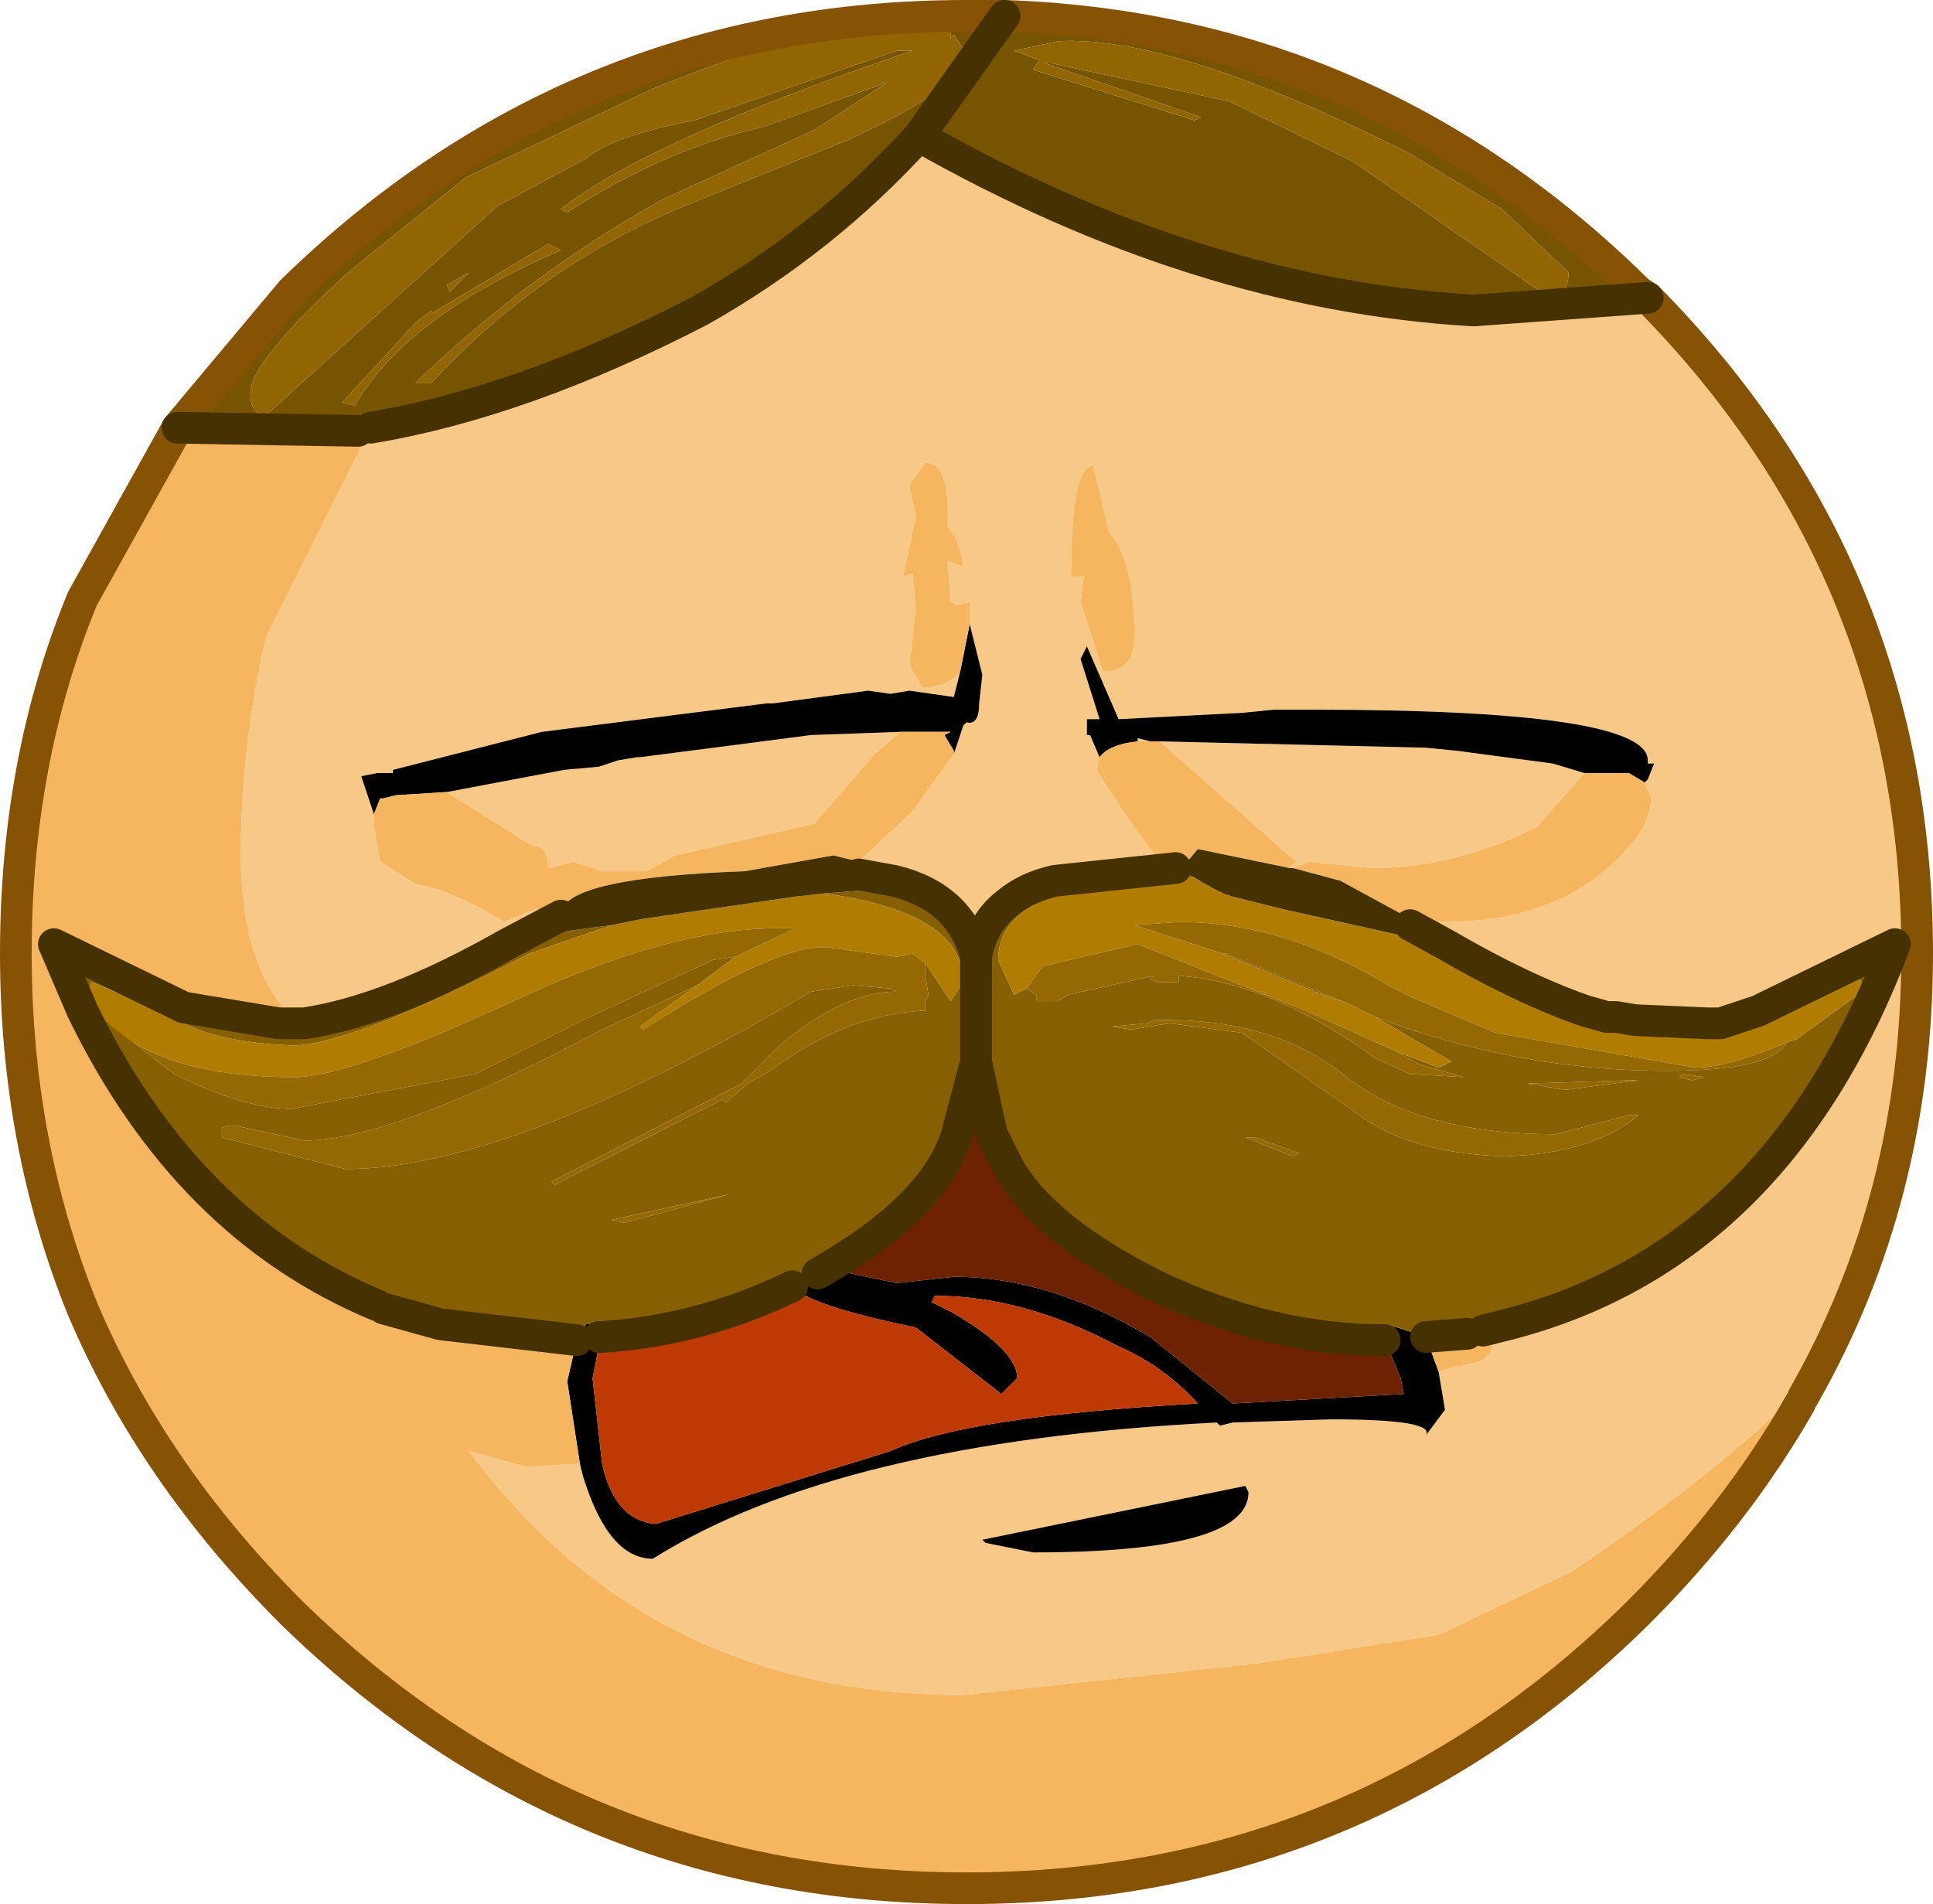 <?xml version="1.0" encoding="UTF-8" standalone="no"?>
<svg xmlns:xlink="http://www.w3.org/1999/xlink" height="30.05px" width="30.5px" xmlns="http://www.w3.org/2000/svg">
  <g transform="matrix(1.0, 0.0, 0.0, 1.0, 15.25, 15.05)">
    <path d="M0.75 -14.25 L1.15 -14.1 1.05 -13.95 3.6 -13.15 3.7 -13.2 1.25 -14.05 1.35 -14.05 4.15 -13.45 6.1 -12.5 9.2 -10.35 Q9.5 -10.4 9.5 -10.75 L8.45 -11.75 6.95 -12.65 Q3.25 -14.5 1.45 -14.4 L0.75 -14.25 M-12.45 -8.3 L-10.65 -10.45 Q-6.2 -14.8 0.0 -14.8 L0.6 -14.8 Q6.4 -14.6 10.6 -10.45 L10.75 -10.35 8.0 -10.15 Q3.65 -10.4 -0.75 -12.9 -2.25 -11.25 -4.2 -10.15 -7.0 -8.7 -9.4 -8.3 L-9.4 -8.35 -9.6 -8.25 -12.45 -8.3 M0.6 -14.8 L-0.75 -12.9 0.6 -14.8 M-0.25 -14.45 L-0.25 -14.5 Q-0.2 -14.7 -0.45 -14.7 L-0.75 -14.6 -1.2 -14.7 Q-2.35 -14.7 -4.95 -13.65 L-7.9 -12.25 -9.7 -10.8 Q-11.3 -9.35 -11.3 -8.85 -11.3 -8.5 -11.05 -8.5 L-7.4 -11.8 -6.0 -12.55 Q-5.6 -12.9 -4.3 -13.15 L-1.1 -14.25 -0.85 -14.25 Q-5.0 -12.85 -6.4 -11.75 L-6.3 -11.7 Q-4.75 -12.7 -3.2 -13.05 L-1.25 -13.75 -2.4 -13.0 -4.8 -11.9 Q-6.95 -10.7 -8.7 -9.0 L-8.45 -9.0 Q-6.75 -10.85 -4.45 -11.8 L-1.85 -12.85 Q0.0 -13.7 0.0 -14.2 L-0.2 -14.5 -0.25 -14.45 M-8.2 -10.55 L-8.15 -10.45 -7.85 -10.75 -8.2 -10.55 M-6.4 -11.1 L-6.6 -11.2 -8.45 -10.1 -8.45 -10.15 -8.7 -9.95 -9.85 -8.7 -9.65 -8.65 Q-8.85 -10.05 -6.4 -11.1" fill="#775402" fill-rule="evenodd" stroke="none"/>
    <path d="M0.75 -14.25 L1.45 -14.4 Q3.25 -14.5 6.95 -12.65 L8.45 -11.75 9.5 -10.75 Q9.5 -10.4 9.2 -10.35 L6.1 -12.5 4.15 -13.45 1.35 -14.05 1.25 -14.05 3.7 -13.2 3.6 -13.15 1.05 -13.95 1.15 -14.1 0.75 -14.25 M-0.25 -14.45 L-0.2 -14.5 0.0 -14.2 Q0.0 -13.7 -1.85 -12.85 L-4.45 -11.8 Q-6.75 -10.85 -8.45 -9.0 L-8.7 -9.0 Q-6.95 -10.7 -4.8 -11.9 L-2.4 -13.0 -1.25 -13.75 -3.2 -13.05 Q-4.75 -12.7 -6.3 -11.7 L-6.4 -11.75 Q-5.0 -12.85 -0.85 -14.25 L-1.1 -14.25 -4.3 -13.15 Q-5.6 -12.9 -6.0 -12.55 L-7.4 -11.8 -11.05 -8.5 Q-11.3 -8.5 -11.3 -8.85 -11.3 -9.35 -9.7 -10.8 L-7.9 -12.25 -4.95 -13.65 Q-2.35 -14.7 -1.2 -14.7 L-0.75 -14.6 -0.45 -14.7 Q-0.2 -14.7 -0.25 -14.5 L-0.25 -14.45 M-6.4 -11.1 Q-8.85 -10.05 -9.65 -8.65 L-9.85 -8.7 -8.7 -9.95 -8.45 -10.15 -8.45 -10.1 -6.6 -11.2 -6.4 -11.1 M-8.2 -10.55 L-7.85 -10.75 -8.15 -10.45 -8.2 -10.55" fill="#916602" fill-rule="evenodd" stroke="none"/>
    <path d="M10.75 -10.35 Q15.0 -6.05 15.0 0.0 15.0 3.85 13.2 7.0 L13.05 7.0 Q11.7 8.3 9.55 9.75 L7.45 10.75 4.6 11.2 -0.05 11.7 Q-5.0 11.7 -7.85 7.85 L-6.95 8.1 -6.1 8.05 -6.05 8.25 Q-5.65 9.55 -4.95 9.55 -2.0 7.7 3.95 7.4 L4.0 7.45 4.2 7.4 5.75 7.35 Q7.4 7.35 7.25 7.6 L7.55 7.2 7.45 6.6 7.75 6.5 7.75 6.55 7.8 6.5 Q8.3 6.45 8.3 6.15 L8.25 6.0 8.25 5.95 8.15 5.95 8.55 5.85 Q12.8 4.75 14.65 -0.15 L12.6 0.85 12.5 0.9 11.9 1.1 11.7 1.1 10.55 1.05 10.25 1.0 10.1 1.0 9.75 0.9 Q8.75 0.55 7.55 -0.15 L7.0 -0.45 7.0 -0.5 7.55 -0.5 Q9.05 -0.5 10.0 -1.25 10.8 -1.9 10.8 -2.45 L10.7 -2.7 10.75 -2.75 10.85 -3.0 10.75 -3.0 10.75 -3.05 Q10.75 -3.85 5.45 -3.85 L5.4 -3.85 5.3 -3.85 4.85 -3.85 4.35 -3.8 2.4 -3.7 1.9 -4.85 1.8 -4.65 2.1 -3.7 1.9 -3.7 1.9 -3.45 1.95 -3.45 2.1 -3.1 2.05 -2.9 2.5 -2.2 3.05 -1.45 3.3 -1.35 1.4 -1.15 Q0.95 -1.05 0.65 -0.8 0.25 -0.5 0.15 0.05 -0.1 -0.9 -1.15 -1.15 L-1.7 -1.25 -1.55 -1.35 -1.7 -1.45 -0.85 -2.25 -0.2 -3.15 -0.05 -3.6 0.0 -3.65 Q0.2 -3.6 0.2 -3.95 L0.25 -4.4 0.05 -5.2 0.05 -5.55 -0.15 -5.5 -0.25 -5.55 -0.3 -6.2 -0.05 -6.1 Q-0.1 -6.5 -0.3 -6.75 -0.25 -7.75 -0.65 -7.75 L-0.9 -7.4 -0.8 -6.9 -1.0 -5.95 -0.85 -6.0 -0.8 -5.45 -0.9 -4.55 -0.7 -4.2 Q-0.3 -4.2 -0.1 -4.45 L-0.2 -4.05 -0.9 -4.15 -1.2 -4.1 -1.55 -4.15 -3.05 -3.95 -3.15 -3.95 -6.7 -3.5 -9.05 -2.9 -9.05 -2.85 -9.3 -2.85 -9.55 -2.8 -9.35 -2.2 -9.35 -2.0 -9.25 -1.45 -8.7 -1.1 Q-8.1 -1.0 -7.3 -0.5 L-6.8 -0.7 -6.75 -0.7 -6.6 -0.7 -6.4 -0.65 -6.4 -0.6 -7.25 -0.15 Q-9.1 0.9 -10.45 1.1 L-10.8 1.1 -10.7 1.05 -10.7 0.95 Q-11.45 0.1 -11.45 -1.55 -11.45 -3.3 -11.05 -5.0 L-9.4 -8.3 Q-7.0 -8.7 -4.2 -10.15 -2.25 -11.25 -0.75 -12.9 3.65 -10.4 8.0 -10.15 L10.75 -10.35 M2.25 -6.65 L2.0 -7.7 Q1.65 -7.7 1.65 -6.0 L1.65 -5.95 1.85 -5.95 1.8 -5.55 2.15 -4.45 Q2.65 -4.45 2.65 -5.0 2.65 -6.2 2.25 -6.65 M2.7 -3.35 L2.7 -3.4 2.9 -3.35 2.7 -3.35 M3.05 -3.35 L7.25 -3.25 7.75 -3.2 9.25 -3.0 9.75 -2.85 9.0 -2.0 Q7.7 -1.35 6.4 -1.35 L5.4 -1.45 5.15 -1.35 5.1 -1.35 5.2 -1.45 3.05 -3.35 M4.45 8.5 L4.4 8.4 0.25 9.25 0.3 9.3 1.05 9.45 Q4.45 9.45 4.45 8.5 M-8.2 -2.55 L-6.35 -2.9 -5.8 -2.95 -5.5 -3.05 -5.2 -3.1 -5.15 -3.1 -3.6 -3.3 -2.45 -3.45 -1.05 -3.5 -1.45 -3.15 -2.4 -2.05 -4.6 -1.55 -5.05 -1.3 -5.2 -1.3 -5.75 -1.3 -6.2 -1.45 -6.6 -1.35 Q-6.6 -1.7 -6.85 -1.7 L-8.2 -2.55" fill="#f8c887" fill-rule="evenodd" stroke="none"/>
    <path d="M2.1 -3.1 L1.95 -3.45 1.9 -3.45 1.9 -3.7 2.1 -3.7 1.8 -4.65 1.9 -4.85 2.4 -3.7 4.35 -3.8 4.85 -3.85 5.3 -3.85 5.4 -3.85 5.45 -3.85 Q10.75 -3.85 10.75 -3.05 L10.75 -3.0 10.85 -3.0 10.75 -2.75 10.7 -2.7 10.45 -2.85 10.3 -2.85 9.75 -2.85 9.25 -3.0 7.75 -3.2 7.25 -3.25 3.05 -3.35 3.0 -3.35 2.9 -3.35 2.7 -3.4 2.7 -3.35 Q2.25 -3.3 2.1 -3.1 M7.45 6.6 L7.55 7.2 7.25 7.6 Q7.4 7.35 5.75 7.35 L4.2 7.4 4.0 7.45 3.95 7.4 Q-2.0 7.7 -4.95 9.55 -5.65 9.55 -6.05 8.25 L-6.1 8.05 -6.3 6.75 -6.15 6.1 -6.0 5.85 Q-5.85 5.8 -5.8 6.05 L-5.8 6.2 -5.9 6.7 -5.75 8.05 Q-5.55 8.95 -4.9 9.0 L-1.2 7.85 Q0.0 7.3 3.65 7.1 3.1 6.5 2.4 6.2 0.9 5.4 -0.5 5.4 L-0.55 5.5 -0.25 5.65 Q0.8 6.25 0.8 6.7 L0.55 6.95 -0.8 5.9 Q-2.5 5.55 -2.75 5.25 L-2.8 5.1 -2.35 5.05 -2.05 5.0 -1.1 5.2 -0.2 5.1 Q1.3 5.1 2.9 6.05 L4.2 7.1 6.9 6.95 6.85 6.7 6.6 6.1 6.6 6.05 Q6.6 5.85 6.8 5.9 L7.25 6.05 7.45 6.6 M-0.1 -4.45 L0.05 -5.2 0.25 -4.4 0.2 -3.95 Q0.2 -3.6 0.0 -3.65 L-0.05 -3.6 -0.2 -3.15 -0.2 -3.2 -0.35 -3.45 -0.25 -3.5 -0.35 -3.5 -0.85 -3.5 -1.05 -3.5 -2.45 -3.45 -3.6 -3.3 -5.15 -3.1 -5.2 -3.1 -5.5 -3.05 -5.8 -2.95 -6.35 -2.9 -8.2 -2.55 -9.0 -2.5 -9.2 -2.45 -9.25 -2.45 -9.35 -2.2 -9.55 -2.8 -9.3 -2.85 -9.05 -2.85 -9.05 -2.9 -6.7 -3.5 -3.15 -3.95 -3.05 -3.95 -1.55 -4.15 -1.2 -4.1 -0.9 -4.15 -0.2 -4.05 -0.1 -4.45 M4.45 8.5 Q4.45 9.45 1.05 9.45 L0.3 9.3 0.25 9.25 4.4 8.4 4.45 8.5" fill="#000000" fill-rule="evenodd" stroke="none"/>
    <path d="M13.2 7.0 L13.25 7.0 13.15 7.1 Q12.15 8.85 10.6 10.4 6.2 14.75 0.0 14.75 -6.2 14.75 -10.65 10.4 -12.85 8.2 -13.95 5.6 -15.0 3.0 -15.0 0.0 -15.0 -3.05 -13.95 -5.6 L-12.45 -8.3 -9.6 -8.25 -9.4 -8.35 -9.4 -8.3 -11.05 -5.0 Q-11.45 -3.3 -11.45 -1.55 -11.45 0.1 -10.7 0.95 L-10.7 1.05 -10.8 1.1 -10.85 1.1 -12.35 0.85 -14.4 -0.15 -13.95 0.9 Q-12.3 4.3 -9.3 5.55 L-9.25 5.45 -9.2 5.6 -8.3 5.85 -6.15 6.1 -6.3 6.75 -6.1 8.05 -6.95 8.1 -7.85 7.85 Q-5.0 11.7 -0.05 11.7 L4.6 11.2 7.45 10.75 9.55 9.75 Q11.7 8.3 13.05 7.0 L13.2 7.0 M2.25 -6.65 Q2.65 -6.2 2.65 -5.0 2.65 -4.45 2.15 -4.45 L1.8 -5.55 1.85 -5.95 1.65 -5.95 1.65 -6.0 Q1.65 -7.7 2.0 -7.7 L2.25 -6.65 M2.1 -3.1 Q2.25 -3.3 2.7 -3.35 L2.9 -3.35 3.0 -3.35 3.05 -3.35 5.2 -1.45 5.1 -1.35 3.65 -1.65 3.4 -1.35 3.4 -1.3 3.3 -1.35 3.05 -1.45 2.5 -2.2 2.05 -2.9 2.1 -3.1 M9.75 -2.85 L10.3 -2.85 10.45 -2.85 10.7 -2.7 10.8 -2.45 Q10.8 -1.9 10.0 -1.25 9.05 -0.5 7.55 -0.5 L7.0 -0.5 7.0 -0.55 5.9 -1.15 5.15 -1.35 5.4 -1.45 6.4 -1.35 Q7.7 -1.35 9.0 -2.0 L9.75 -2.85 M8.15 5.95 L8.25 5.95 8.25 6.0 8.3 6.15 Q8.3 6.45 7.8 6.5 L7.75 6.55 7.75 6.5 7.45 6.6 7.25 6.05 7.9 6.0 7.9 5.95 8.15 5.95 M-0.1 -4.45 Q-0.3 -4.2 -0.7 -4.2 L-0.9 -4.55 -0.8 -5.45 -0.85 -6.0 -1.0 -5.95 -0.8 -6.9 -0.9 -7.4 -0.65 -7.75 Q-0.25 -7.75 -0.3 -6.75 -0.1 -6.5 -0.05 -6.1 L-0.3 -6.2 -0.25 -5.55 -0.15 -5.5 0.05 -5.55 0.05 -5.2 -0.1 -4.45 M-0.2 -3.15 L-0.85 -2.25 -1.7 -1.45 -2.1 -1.55 -3.5 -1.3 Q-6.3 -1.2 -6.4 -0.65 L-6.6 -0.7 -6.75 -0.7 -6.8 -0.7 -7.3 -0.5 Q-8.1 -1.0 -8.7 -1.1 L-9.25 -1.45 -9.35 -2.0 -9.35 -2.2 -9.25 -2.45 -9.2 -2.45 -9.0 -2.5 -8.2 -2.55 -6.85 -1.7 Q-6.6 -1.7 -6.6 -1.35 L-6.2 -1.45 -5.75 -1.3 -5.2 -1.3 -5.05 -1.3 -4.6 -1.55 -2.4 -2.05 -1.45 -3.15 -1.05 -3.5 -0.85 -3.5 -0.35 -3.5 -0.25 -3.5 -0.35 -3.45 -0.2 -3.2 -0.2 -3.15" fill="#f5b65f" fill-rule="evenodd" stroke="none"/>
    <path d="M7.0 -0.45 L7.55 -0.15 Q8.75 0.55 9.75 0.9 L7.2 -0.1 6.95 -0.35 7.0 -0.45 M10.25 1.0 L10.55 1.05 10.4 1.05 10.25 1.0 M11.7 1.1 L11.9 1.1 11.65 1.15 11.7 1.1 M12.6 0.85 L14.65 -0.15 Q12.8 4.75 8.55 5.85 L8.15 5.95 7.9 5.95 7.9 6.0 7.25 6.05 6.8 5.9 Q6.6 5.85 6.6 6.05 L6.6 6.1 Q4.8 6.1 3.0 5.25 1.2 4.35 0.65 3.35 L0.4 2.85 0.15 1.7 0.15 0.05 0.15 1.7 -0.15 2.85 Q-0.5 4.0 -2.35 5.05 L-2.8 5.1 -2.75 5.25 Q-4.2 5.95 -5.75 6.05 L-5.8 6.05 Q-5.85 5.8 -6.0 5.85 L-6.15 6.1 -8.3 5.85 -9.2 5.6 -9.25 5.45 -9.3 5.55 Q-12.3 4.3 -13.95 0.9 L-14.4 -0.15 -12.35 0.85 -10.85 1.1 -10.8 1.1 -10.45 1.1 Q-9.1 0.9 -7.25 -0.15 L-6.4 -0.6 -6.35 -0.35 -5.6 -0.45 -6.9 0.0 Q-9.6 1.4 -10.6 1.45 -12.0 1.4 -12.6 0.95 L-13.8 0.45 -13.9 0.65 -13.6 1.05 -12.5 1.9 Q-11.4 2.45 -10.65 2.45 L-7.75 1.9 -5.95 1.0 -4.0 0.1 -3.65 0.05 -4.25 0.5 -5.75 1.2 Q-9.05 2.95 -10.45 2.95 L-11.6 2.7 -11.75 2.75 -11.75 2.9 -9.8 3.4 Q-7.2 3.4 -2.45 0.6 L-1.8 0.5 -1.2 0.55 -1.1 0.6 Q-1.95 0.6 -2.95 1.45 L-3.55 2.05 -6.55 3.6 -6.5 3.65 -3.85 2.3 -3.8 2.35 -3.45 2.05 -3.1 1.85 Q-1.9 0.95 -0.65 0.9 L-0.65 0.75 -0.6 0.65 -0.65 0.35 -0.65 0.15 -0.25 0.75 -0.05 0.45 Q-0.05 -0.65 -2.25 -0.95 L-1.6 -1.0 Q-1.45 -1.15 -1.75 -1.2 L-1.7 -1.25 -1.15 -1.15 Q-0.1 -0.9 0.15 0.05 0.25 -0.5 0.65 -0.8 0.95 -1.05 1.4 -1.15 L3.3 -1.35 3.4 -1.3 3.6 -1.2 Q0.5 -1.2 0.5 0.1 L0.75 0.65 0.95 0.55 1.1 0.65 1.1 0.75 1.45 0.75 1.6 0.65 2.95 0.35 2.9 0.4 3.0 0.45 3.35 0.45 3.35 0.35 Q4.8 0.45 6.45 1.65 L7.0 1.9 7.85 1.95 7.15 1.75 6.8 1.55 7.45 1.8 7.65 1.7 6.45 1.0 Q8.7 1.85 11.05 1.85 12.7 1.85 12.95 1.4 L13.1 1.35 14.2 0.55 14.05 0.35 12.6 0.85 M4.05 0.0 L4.1 0.0 6.05 0.8 5.5 0.6 4.05 0.0 M10.6 2.55 L10.45 2.55 9.3 2.85 Q7.15 2.85 6.0 1.95 4.85 1.0 2.95 1.05 L2.85 1.1 2.3 1.15 2.6 1.2 3.2 1.1 4.35 1.25 6.2 2.55 Q7.0 3.15 8.5 3.2 9.9 3.15 10.6 2.55 M10.6 2.0 L10.45 2.0 8.85 2.05 9.45 2.15 10.6 2.0 M11.3 1.9 L11.25 1.95 11.45 2.0 11.65 1.95 11.3 1.9 M5.15 3.2 L5.25 3.15 4.55 2.9 4.4 2.9 5.15 3.2 M-5.6 4.2 L-5.4 4.25 -3.75 3.8 -5.6 4.2" fill="#865f02" fill-rule="evenodd" stroke="none"/>
    <path d="M9.75 0.9 L10.1 1.0 10.25 1.0 10.4 1.05 10.55 1.05 11.7 1.1 11.65 1.15 11.9 1.1 12.5 0.9 12.6 0.85 14.05 0.35 14.2 0.55 13.1 1.35 12.95 1.4 Q12.0 1.8 11.5 1.8 L8.35 1.25 7.05 0.7 6.65 0.5 Q5.0 -0.5 3.35 -0.5 L2.65 -0.45 4.05 0.0 5.5 0.6 6.05 0.8 6.15 0.85 6.45 1.0 7.65 1.7 7.45 1.8 6.8 1.55 5.35 0.9 2.7 -0.15 1.2 0.2 0.95 0.55 0.75 0.65 0.5 0.1 Q0.5 -1.2 3.6 -1.2 3.75 -1.1 4.05 -0.95 L4.2 -0.9 4.8 -0.75 5.0 -0.7 6.8 -0.3 6.95 -0.35 7.2 -0.1 9.75 0.9 M-5.6 -0.45 L-5.1 -0.55 -2.7 -0.9 -2.25 -0.95 Q-0.05 -0.65 -0.05 0.45 L-0.25 0.75 -0.65 0.15 -0.85 0.0 -1.1 0.05 -2.2 -0.1 Q-3.0 -0.15 -5.1 1.2 L-5.15 1.15 -4.25 0.5 -3.65 0.05 -2.7 -0.4 -2.8 -0.4 Q-4.6 -0.45 -7.15 0.75 -9.75 1.95 -10.6 1.95 -12.7 1.95 -13.6 1.05 L-13.9 0.65 -13.8 0.45 -12.6 0.95 Q-12.0 1.4 -10.6 1.45 -9.6 1.4 -6.9 0.0 L-5.6 -0.45" fill="#b07c02" fill-rule="evenodd" stroke="none"/>
    <path d="M4.05 0.0 L2.65 -0.45 3.35 -0.5 Q5.0 -0.5 6.65 0.5 L7.05 0.7 8.35 1.25 11.5 1.8 Q12.0 1.8 12.95 1.4 12.7 1.85 11.05 1.85 8.7 1.85 6.45 1.0 L6.15 0.85 6.05 0.8 4.1 0.0 4.05 0.0 M11.3 1.9 L11.65 1.95 11.45 2.0 11.25 1.95 11.3 1.9 M10.6 2.0 L9.45 2.15 8.85 2.05 10.45 2.0 10.6 2.0 M10.6 2.55 Q9.9 3.15 8.5 3.2 7.0 3.15 6.2 2.55 L4.35 1.25 3.2 1.1 2.6 1.2 2.3 1.15 2.85 1.1 2.95 1.05 Q4.85 1.0 6.0 1.95 7.15 2.85 9.3 2.85 L10.45 2.55 10.6 2.55 M0.95 0.55 L1.2 0.2 2.7 -0.15 5.35 0.9 6.8 1.55 7.15 1.75 7.85 1.95 7.0 1.9 6.45 1.65 Q4.8 0.45 3.35 0.35 L3.35 0.45 3.0 0.45 2.9 0.4 2.95 0.35 1.6 0.65 1.45 0.75 1.1 0.75 1.1 0.65 0.95 0.55 M5.15 3.2 L4.4 2.9 4.55 2.9 5.25 3.15 5.15 3.2 M-13.6 1.05 Q-12.7 1.95 -10.6 1.95 -9.75 1.95 -7.15 0.75 -4.6 -0.45 -2.8 -0.4 L-2.7 -0.4 -3.65 0.05 -4.0 0.1 -5.95 1.0 -7.75 1.9 -10.65 2.45 Q-11.4 2.45 -12.5 1.9 L-13.6 1.05 M-4.25 0.5 L-5.15 1.15 -5.1 1.2 Q-3.0 -0.15 -2.2 -0.1 L-1.1 0.05 -0.85 0.0 -0.65 0.15 -0.65 0.35 -0.6 0.65 -0.65 0.75 -0.65 0.9 Q-1.9 0.95 -3.1 1.85 L-3.45 2.05 -3.8 2.35 -3.85 2.3 -6.5 3.65 -6.55 3.6 -3.55 2.05 -2.95 1.45 Q-1.95 0.6 -1.1 0.6 L-1.2 0.55 -1.8 0.5 -2.45 0.6 Q-7.2 3.4 -9.8 3.4 L-11.75 2.9 -11.75 2.75 -11.6 2.7 -10.45 2.95 Q-9.05 2.95 -5.75 1.2 L-4.25 0.5 M-5.6 4.2 L-3.75 3.8 -5.4 4.25 -5.6 4.2" fill="#956902" fill-rule="evenodd" stroke="none"/>
    <path d="M7.0 -0.5 L7.0 -0.45 6.95 -0.35 6.8 -0.3 5.0 -0.7 4.8 -0.75 4.2 -0.9 4.05 -0.95 Q3.75 -1.1 3.6 -1.2 L3.4 -1.3 3.4 -1.35 3.65 -1.65 5.1 -1.35 5.15 -1.35 5.9 -1.15 7.0 -0.55 7.0 -0.5 M-1.7 -1.45 L-1.55 -1.35 -1.7 -1.25 -1.75 -1.2 Q-1.45 -1.15 -1.6 -1.0 L-2.25 -0.95 -2.7 -0.9 -5.1 -0.55 -5.6 -0.45 -6.35 -0.35 -6.4 -0.6 -6.4 -0.65 Q-6.3 -1.2 -3.5 -1.3 L-2.1 -1.55 -1.7 -1.45" fill="#453101" fill-rule="evenodd" stroke="none"/>
    <path d="M0.15 1.7 L0.4 2.85 0.65 3.35 Q1.2 4.35 3.0 5.25 4.8 6.1 6.6 6.1 L6.85 6.7 6.9 6.95 4.2 7.1 2.9 6.05 Q1.3 5.1 -0.2 5.1 L-1.1 5.2 -2.05 5.0 -2.35 5.05 Q-0.5 4.0 -0.15 2.85 L0.15 1.7" fill="#6d2201" fill-rule="evenodd" stroke="none"/>
    <path d="M-2.75 5.25 Q-2.5 5.55 -0.8 5.9 L0.55 6.95 0.8 6.7 Q0.8 6.25 -0.25 5.65 L-0.55 5.5 -0.5 5.4 Q0.9 5.4 2.4 6.2 3.1 6.5 3.65 7.1 0.0 7.3 -1.2 7.85 L-4.9 9.0 Q-5.55 8.95 -5.75 8.05 L-5.9 6.7 -5.8 6.2 -5.8 6.05 -5.75 6.05 Q-4.2 5.95 -2.75 5.25" fill="#bf3a02" fill-rule="evenodd" stroke="none"/>
    <path d="M-12.45 -8.3 L-10.65 -10.45 Q-6.2 -14.8 0.0 -14.8 L0.6 -14.8 Q6.4 -14.6 10.6 -10.45 L10.75 -10.35 Q15.0 -6.05 15.0 0.0 15.0 3.85 13.2 7.0 M13.15 7.1 Q12.15 8.85 10.6 10.4 6.2 14.75 0.0 14.75 -6.2 14.75 -10.65 10.4 -12.85 8.2 -13.95 5.6 -15.0 3.0 -15.0 0.0 -15.0 -3.05 -13.95 -5.6 L-12.45 -8.3" fill="none" stroke="#865204" stroke-linecap="round" stroke-linejoin="round" stroke-width="0.5"/>
    <path d="M-12.45 -8.3 L-9.6 -8.25 M-9.4 -8.3 Q-7.0 -8.7 -4.2 -10.15 -2.25 -11.25 -0.75 -12.9 L0.6 -14.8 M7.0 -0.45 L7.55 -0.15 Q8.75 0.55 9.75 0.9 L10.1 1.0 10.25 1.0 10.55 1.05 11.7 1.1 11.9 1.1 12.5 0.9 12.6 0.85 14.65 -0.15 Q12.8 4.75 8.55 5.85 L8.15 5.95 M-1.7 -1.25 L-1.15 -1.15 Q-0.1 -0.9 0.15 0.05 0.25 -0.5 0.65 -0.8 0.95 -1.05 1.4 -1.15 L3.3 -1.35 M-0.75 -12.9 Q3.65 -10.4 8.0 -10.15 L10.75 -10.35 M7.25 6.05 L7.9 6.0 M0.15 1.7 L0.4 2.85 0.65 3.35 Q1.2 4.35 3.0 5.25 4.8 6.1 6.6 6.1 M0.15 0.05 L0.15 1.7 -0.15 2.85 Q-0.5 4.0 -2.35 5.05 M-6.4 -0.6 L-7.25 -0.15 Q-9.1 0.9 -10.45 1.1 L-10.8 1.1 -10.85 1.1 -12.35 0.85 -14.4 -0.15 -13.95 0.9 Q-12.3 4.3 -9.3 5.55 M-9.2 5.6 L-8.3 5.85 -6.15 6.1 M-5.8 6.05 L-5.75 6.05 Q-4.2 5.95 -2.75 5.25" fill="none" stroke="#453101" stroke-linecap="round" stroke-linejoin="round" stroke-width="0.5"/>
  </g>
</svg>
